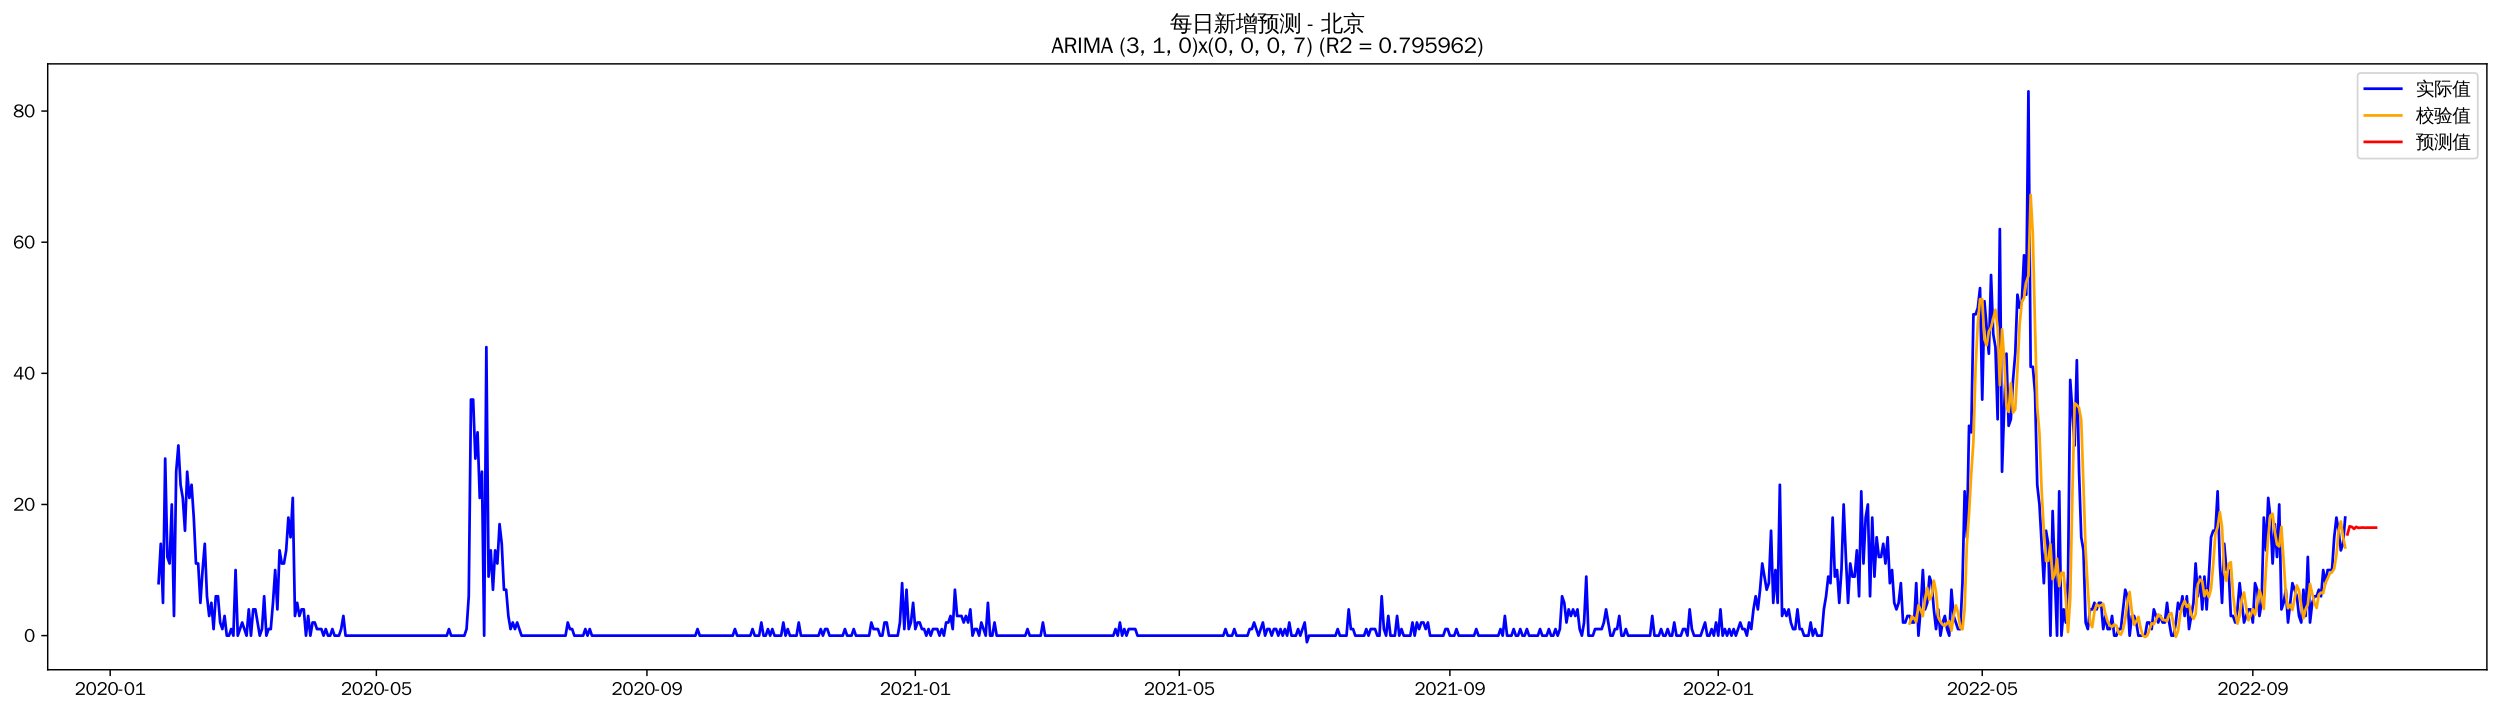 <?xml version="1.0" encoding="utf-8" standalone="no"?>
<!DOCTYPE svg PUBLIC "-//W3C//DTD SVG 1.1//EN"
  "http://www.w3.org/Graphics/SVG/1.1/DTD/svg11.dtd">
<svg xmlns:xlink="http://www.w3.org/1999/xlink" width="1372.594pt" height="390.418pt" viewBox="0 0 1372.594 390.418" xmlns="http://www.w3.org/2000/svg" version="1.1">
 <defs>
  <style type="text/css">*{stroke-linejoin: round; stroke-linecap: butt}</style>
 </defs>
 <g id="figure_1">
  <g id="patch_1">
   <path d="M 0 390.418 
L 1372.594 390.418 
L 1372.594 -0 
L 0 -0 
z
" style="fill: #ffffff"/>
  </g>
  <g id="axes_1">
   <g id="patch_2">
    <path d="M 26.194 367.701 
L 1365.394 367.701 
L 1365.394 35.061 
L 26.194 35.061 
z
" style="fill: #ffffff"/>
   </g>
   <g id="matplotlib.axis_1">
    <g id="xtick_1">
     <g id="line2d_1">
      <defs>
       <path id="mfabb0f8704" d="M 0 0 
L 0 3.5 
" style="stroke: #000000; stroke-width: 0.8"/>
      </defs>
      <g>
       <use xlink:href="#mfabb0f8704" x="60.495" y="367.701" style="stroke: #000000; stroke-width: 0.8"/>
      </g>
     </g>
     <g id="text_1">
      <!-- 2020-01 -->
      <g transform="translate(41.005 381.557)scale(0.1 -0.1)">
       <defs>
        <path id="WenQuanYiZenHei-32" d="M 3488 0 
L 369 0 
L 369 456 
L 2150 1850 
Q 2931 2463 2931 3144 
Q 2931 3619 2488 3863 
Q 2231 4013 1931 4013 
Q 1425 4013 1113 3619 
Q 894 3356 881 3013 
L 369 3169 
Q 531 3981 1213 4300 
Q 1544 4456 1950 4456 
Q 2631 4456 3088 4044 
L 3225 3888 
L 3350 3706 
Q 3481 3444 3481 3144 
Q 3481 2313 2519 1569 
L 1069 456 
L 3488 456 
L 3488 0 
z
" transform="scale(0.016)"/>
        <path id="WenQuanYiZenHei-30" d="M 3581 2175 
Q 3581 1288 3169 638 
Q 2713 -63 1938 -63 
Q 1025 -63 563 831 
Q 256 1425 256 2188 
Q 256 3188 700 3819 
Q 1138 4456 1888 4456 
Q 2863 4456 3306 3500 
Q 3581 2925 3581 2175 
z
M 3019 2100 
Q 3019 3356 2500 3806 
L 2350 3919 
Q 2144 4031 1888 4031 
Q 1100 4031 888 2956 
Q 819 2625 819 2225 
Q 819 1013 1338 569 
Q 1588 356 1938 356 
Q 2675 356 2925 1294 
Q 3019 1663 3019 2100 
z
" transform="scale(0.016)"/>
        <path id="WenQuanYiZenHei-2d" d="M 1363 1444 
L 0 1444 
L 0 1844 
L 1363 1844 
L 1363 1444 
z
" transform="scale(0.016)"/>
        <path id="WenQuanYiZenHei-31" d="M 3556 0 
L 488 0 
L 488 406 
L 1800 406 
L 1800 3725 
Q 1231 3125 588 2788 
L 588 3338 
Q 1456 3781 1931 4388 
L 2331 4388 
L 2331 406 
L 3556 406 
L 3556 0 
z
" transform="scale(0.016)"/>
       </defs>
       <use xlink:href="#WenQuanYiZenHei-32"/>
       <use xlink:href="#WenQuanYiZenHei-30" x="59.961"/>
       <use xlink:href="#WenQuanYiZenHei-32" x="119.922"/>
       <use xlink:href="#WenQuanYiZenHei-30" x="179.883"/>
       <use xlink:href="#WenQuanYiZenHei-2d" x="239.844"/>
       <use xlink:href="#WenQuanYiZenHei-30" x="269.824"/>
       <use xlink:href="#WenQuanYiZenHei-31" x="329.785"/>
      </g>
     </g>
    </g>
    <g id="xtick_2">
     <g id="line2d_2">
      <g>
       <use xlink:href="#mfabb0f8704" x="206.638" y="367.701" style="stroke: #000000; stroke-width: 0.8"/>
      </g>
     </g>
     <g id="text_2">
      <!-- 2020-05 -->
      <g transform="translate(187.148 381.557)scale(0.1 -0.1)">
       <defs>
        <path id="WenQuanYiZenHei-35" d="M 3531 1488 
Q 3531 688 2913 250 
Q 2456 -63 1844 -63 
Q 1175 -63 706 350 
Q 413 613 306 975 
L 781 1131 
Q 1000 538 1569 406 
Q 1706 369 1856 369 
Q 2550 369 2850 869 
Q 3000 1131 3000 1494 
Q 3000 2056 2581 2356 
Q 2319 2538 1969 2538 
Q 1400 2538 1031 2075 
Q 981 2013 938 1938 
L 500 2031 
L 644 4388 
L 3244 4388 
L 3200 3919 
L 1044 3919 
L 950 2500 
Q 1431 2975 2006 2975 
Q 2713 2975 3163 2475 
Q 3531 2063 3531 1488 
z
" transform="scale(0.016)"/>
       </defs>
       <use xlink:href="#WenQuanYiZenHei-32"/>
       <use xlink:href="#WenQuanYiZenHei-30" x="59.961"/>
       <use xlink:href="#WenQuanYiZenHei-32" x="119.922"/>
       <use xlink:href="#WenQuanYiZenHei-30" x="179.883"/>
       <use xlink:href="#WenQuanYiZenHei-2d" x="239.844"/>
       <use xlink:href="#WenQuanYiZenHei-30" x="269.824"/>
       <use xlink:href="#WenQuanYiZenHei-35" x="329.785"/>
      </g>
     </g>
    </g>
    <g id="xtick_3">
     <g id="line2d_3">
      <g>
       <use xlink:href="#mfabb0f8704" x="355.196" y="367.701" style="stroke: #000000; stroke-width: 0.8"/>
      </g>
     </g>
     <g id="text_3">
      <!-- 2020-09 -->
      <g transform="translate(335.707 381.557)scale(0.1 -0.1)">
       <defs>
        <path id="WenQuanYiZenHei-39" d="M 3544 2300 
Q 3544 1163 3019 513 
Q 2563 -63 1775 -63 
Q 956 -63 563 488 
Q 463 631 394 813 
L 838 975 
Q 1025 494 1550 388 
Q 1656 369 1775 369 
Q 2594 369 2900 1325 
Q 3044 1769 3038 2313 
L 3025 2313 
Q 2675 1638 1944 1544 
Q 1844 1531 1744 1531 
Q 1050 1531 625 2031 
Q 294 2419 294 2963 
Q 294 3656 813 4094 
Q 1238 4456 1819 4456 
Q 2988 4456 3381 3363 
Q 3544 2900 3544 2300 
z
M 2925 2994 
Q 2925 3563 2469 3844 
Q 2206 4006 1863 4006 
Q 1275 4006 988 3563 
Q 844 3344 825 3056 
Q 819 3006 819 2956 
Q 819 2413 1269 2131 
Q 1538 1963 1875 1963 
Q 2363 1963 2681 2350 
Q 2925 2638 2925 2994 
z
" transform="scale(0.016)"/>
       </defs>
       <use xlink:href="#WenQuanYiZenHei-32"/>
       <use xlink:href="#WenQuanYiZenHei-30" x="59.961"/>
       <use xlink:href="#WenQuanYiZenHei-32" x="119.922"/>
       <use xlink:href="#WenQuanYiZenHei-30" x="179.883"/>
       <use xlink:href="#WenQuanYiZenHei-2d" x="239.844"/>
       <use xlink:href="#WenQuanYiZenHei-30" x="269.824"/>
       <use xlink:href="#WenQuanYiZenHei-39" x="329.785"/>
      </g>
     </g>
    </g>
    <g id="xtick_4">
     <g id="line2d_4">
      <g>
       <use xlink:href="#mfabb0f8704" x="502.547" y="367.701" style="stroke: #000000; stroke-width: 0.8"/>
      </g>
     </g>
     <g id="text_4">
      <!-- 2021-01 -->
      <g transform="translate(483.057 381.557)scale(0.1 -0.1)">
       <use xlink:href="#WenQuanYiZenHei-32"/>
       <use xlink:href="#WenQuanYiZenHei-30" x="59.961"/>
       <use xlink:href="#WenQuanYiZenHei-32" x="119.922"/>
       <use xlink:href="#WenQuanYiZenHei-31" x="179.883"/>
       <use xlink:href="#WenQuanYiZenHei-2d" x="239.844"/>
       <use xlink:href="#WenQuanYiZenHei-30" x="269.824"/>
       <use xlink:href="#WenQuanYiZenHei-31" x="329.785"/>
      </g>
     </g>
    </g>
    <g id="xtick_5">
     <g id="line2d_5">
      <g>
       <use xlink:href="#mfabb0f8704" x="647.482" y="367.701" style="stroke: #000000; stroke-width: 0.8"/>
      </g>
     </g>
     <g id="text_5">
      <!-- 2021-05 -->
      <g transform="translate(627.992 381.557)scale(0.1 -0.1)">
       <use xlink:href="#WenQuanYiZenHei-32"/>
       <use xlink:href="#WenQuanYiZenHei-30" x="59.961"/>
       <use xlink:href="#WenQuanYiZenHei-32" x="119.922"/>
       <use xlink:href="#WenQuanYiZenHei-31" x="179.883"/>
       <use xlink:href="#WenQuanYiZenHei-2d" x="239.844"/>
       <use xlink:href="#WenQuanYiZenHei-30" x="269.824"/>
       <use xlink:href="#WenQuanYiZenHei-35" x="329.785"/>
      </g>
     </g>
    </g>
    <g id="xtick_6">
     <g id="line2d_6">
      <g>
       <use xlink:href="#mfabb0f8704" x="796.041" y="367.701" style="stroke: #000000; stroke-width: 0.8"/>
      </g>
     </g>
     <g id="text_6">
      <!-- 2021-09 -->
      <g transform="translate(776.551 381.557)scale(0.1 -0.1)">
       <use xlink:href="#WenQuanYiZenHei-32"/>
       <use xlink:href="#WenQuanYiZenHei-30" x="59.961"/>
       <use xlink:href="#WenQuanYiZenHei-32" x="119.922"/>
       <use xlink:href="#WenQuanYiZenHei-31" x="179.883"/>
       <use xlink:href="#WenQuanYiZenHei-2d" x="239.844"/>
       <use xlink:href="#WenQuanYiZenHei-30" x="269.824"/>
       <use xlink:href="#WenQuanYiZenHei-39" x="329.785"/>
      </g>
     </g>
    </g>
    <g id="xtick_7">
     <g id="line2d_7">
      <g>
       <use xlink:href="#mfabb0f8704" x="943.391" y="367.701" style="stroke: #000000; stroke-width: 0.8"/>
      </g>
     </g>
     <g id="text_7">
      <!-- 2022-01 -->
      <g transform="translate(923.901 381.557)scale(0.1 -0.1)">
       <use xlink:href="#WenQuanYiZenHei-32"/>
       <use xlink:href="#WenQuanYiZenHei-30" x="59.961"/>
       <use xlink:href="#WenQuanYiZenHei-32" x="119.922"/>
       <use xlink:href="#WenQuanYiZenHei-32" x="179.883"/>
       <use xlink:href="#WenQuanYiZenHei-2d" x="239.844"/>
       <use xlink:href="#WenQuanYiZenHei-30" x="269.824"/>
       <use xlink:href="#WenQuanYiZenHei-31" x="329.785"/>
      </g>
     </g>
    </g>
    <g id="xtick_8">
     <g id="line2d_8">
      <g>
       <use xlink:href="#mfabb0f8704" x="1088.326" y="367.701" style="stroke: #000000; stroke-width: 0.8"/>
      </g>
     </g>
     <g id="text_8">
      <!-- 2022-05 -->
      <g transform="translate(1068.836 381.557)scale(0.1 -0.1)">
       <use xlink:href="#WenQuanYiZenHei-32"/>
       <use xlink:href="#WenQuanYiZenHei-30" x="59.961"/>
       <use xlink:href="#WenQuanYiZenHei-32" x="119.922"/>
       <use xlink:href="#WenQuanYiZenHei-32" x="179.883"/>
       <use xlink:href="#WenQuanYiZenHei-2d" x="239.844"/>
       <use xlink:href="#WenQuanYiZenHei-30" x="269.824"/>
       <use xlink:href="#WenQuanYiZenHei-35" x="329.785"/>
      </g>
     </g>
    </g>
    <g id="xtick_9">
     <g id="line2d_9">
      <g>
       <use xlink:href="#mfabb0f8704" x="1236.885" y="367.701" style="stroke: #000000; stroke-width: 0.8"/>
      </g>
     </g>
     <g id="text_9">
      <!-- 2022-09 -->
      <g transform="translate(1217.395 381.557)scale(0.1 -0.1)">
       <use xlink:href="#WenQuanYiZenHei-32"/>
       <use xlink:href="#WenQuanYiZenHei-30" x="59.961"/>
       <use xlink:href="#WenQuanYiZenHei-32" x="119.922"/>
       <use xlink:href="#WenQuanYiZenHei-32" x="179.883"/>
       <use xlink:href="#WenQuanYiZenHei-2d" x="239.844"/>
       <use xlink:href="#WenQuanYiZenHei-30" x="269.824"/>
       <use xlink:href="#WenQuanYiZenHei-39" x="329.785"/>
      </g>
     </g>
    </g>
   </g>
   <g id="matplotlib.axis_2">
    <g id="ytick_1">
     <g id="line2d_10">
      <defs>
       <path id="mb4f8ea22d4" d="M 0 0 
L -3.5 0 
" style="stroke: #000000; stroke-width: 0.8"/>
      </defs>
      <g>
       <use xlink:href="#mb4f8ea22d4" x="26.194" y="348.981" style="stroke: #000000; stroke-width: 0.8"/>
      </g>
     </g>
     <g id="text_10">
      <!-- 0 -->
      <g transform="translate(13.197 352.409)scale(0.1 -0.1)">
       <use xlink:href="#WenQuanYiZenHei-30"/>
      </g>
     </g>
    </g>
    <g id="ytick_2">
     <g id="line2d_11">
      <g>
       <use xlink:href="#mb4f8ea22d4" x="26.194" y="276.981" style="stroke: #000000; stroke-width: 0.8"/>
      </g>
     </g>
     <g id="text_11">
      <!-- 20 -->
      <g transform="translate(7.2 280.409)scale(0.1 -0.1)">
       <use xlink:href="#WenQuanYiZenHei-32"/>
       <use xlink:href="#WenQuanYiZenHei-30" x="59.961"/>
      </g>
     </g>
    </g>
    <g id="ytick_3">
     <g id="line2d_12">
      <g>
       <use xlink:href="#mb4f8ea22d4" x="26.194" y="204.981" style="stroke: #000000; stroke-width: 0.8"/>
      </g>
     </g>
     <g id="text_12">
      <!-- 40 -->
      <g transform="translate(7.2 208.409)scale(0.1 -0.1)">
       <defs>
        <path id="WenQuanYiZenHei-34" d="M 3631 1025 
L 2913 1025 
L 2913 0 
L 2381 0 
L 2381 1025 
L 219 1025 
L 219 1388 
L 2225 4388 
L 2913 4388 
L 2913 1444 
L 3631 1444 
L 3631 1025 
z
M 2381 1444 
L 2381 3963 
L 788 1444 
L 2381 1444 
z
" transform="scale(0.016)"/>
       </defs>
       <use xlink:href="#WenQuanYiZenHei-34"/>
       <use xlink:href="#WenQuanYiZenHei-30" x="59.961"/>
      </g>
     </g>
    </g>
    <g id="ytick_4">
     <g id="line2d_13">
      <g>
       <use xlink:href="#mb4f8ea22d4" x="26.194" y="132.981" style="stroke: #000000; stroke-width: 0.8"/>
      </g>
     </g>
     <g id="text_13">
      <!-- 60 -->
      <g transform="translate(7.2 136.409)scale(0.1 -0.1)">
       <defs>
        <path id="WenQuanYiZenHei-36" d="M 3550 1431 
Q 3550 725 3006 288 
Q 2581 -63 1994 -63 
Q 1013 -63 563 825 
Q 288 1363 288 2081 
Q 288 3294 856 3938 
Q 1319 4456 2075 4456 
Q 2969 4456 3363 3756 
Q 3431 3631 3481 3481 
L 2988 3350 
Q 2750 3994 2075 4006 
Q 1056 4006 844 2669 
Q 794 2356 794 1981 
L 806 1981 
Q 1006 2506 1544 2744 
Q 1819 2869 2119 2869 
Q 2788 2869 3213 2375 
Q 3550 1975 3550 1431 
z
M 3038 1406 
Q 3038 1906 2656 2213 
Q 2381 2431 2038 2431 
Q 1525 2431 1181 2044 
Q 919 1744 919 1356 
Q 919 881 1344 581 
Q 1631 375 1981 375 
Q 2519 375 2838 781 
Q 3038 1050 3038 1406 
z
" transform="scale(0.016)"/>
       </defs>
       <use xlink:href="#WenQuanYiZenHei-36"/>
       <use xlink:href="#WenQuanYiZenHei-30" x="59.961"/>
      </g>
     </g>
    </g>
    <g id="ytick_5">
     <g id="line2d_14">
      <g>
       <use xlink:href="#mb4f8ea22d4" x="26.194" y="60.981" style="stroke: #000000; stroke-width: 0.8"/>
      </g>
     </g>
     <g id="text_14">
      <!-- 80 -->
      <g transform="translate(7.2 64.409)scale(0.1 -0.1)">
       <defs>
        <path id="WenQuanYiZenHei-38" d="M 3619 1175 
Q 3619 431 2850 100 
Q 2444 -63 1944 -63 
Q 1231 -63 725 269 
Q 225 594 225 1125 
Q 225 1881 1269 2281 
Q 719 2481 519 2938 
Q 444 3119 444 3319 
Q 444 4000 1144 4294 
Q 1519 4456 1963 4456 
Q 2669 4456 3094 4094 
Q 3425 3813 3425 3369 
Q 3425 2638 2575 2356 
Q 3231 2056 3450 1725 
Q 3619 1488 3619 1175 
z
M 2944 3344 
Q 2944 3906 2288 4019 
Q 2138 4044 1969 4044 
Q 1438 4044 1163 3775 
Q 1000 3613 1000 3375 
Q 1000 2925 1594 2663 
Q 1756 2588 1931 2550 
Q 2581 2725 2788 2956 
Q 2944 3125 2944 3344 
z
M 3075 1094 
Q 3075 1738 1875 2050 
Q 1094 1881 850 1463 
Q 763 1313 763 1131 
Q 763 569 1456 406 
Q 1681 344 1944 344 
Q 2519 344 2850 619 
Q 3075 813 3075 1094 
z
" transform="scale(0.016)"/>
       </defs>
       <use xlink:href="#WenQuanYiZenHei-38"/>
       <use xlink:href="#WenQuanYiZenHei-30" x="59.961"/>
      </g>
     </g>
    </g>
   </g>
   <g id="line2d_15">
    <path d="M 87.066 320.181 
L 88.274 298.581 
L 89.482 330.981 
L 90.69 251.781 
L 91.898 305.781 
L 93.105 309.381 
L 94.313 276.981 
L 95.521 338.181 
L 96.729 258.981 
L 97.937 244.581 
L 99.144 266.181 
L 100.352 273.381 
L 101.56 291.381 
L 102.768 258.981 
L 103.976 273.381 
L 105.183 266.181 
L 106.391 284.181 
L 107.599 309.381 
L 108.807 309.381 
L 110.015 330.981 
L 111.222 312.981 
L 112.43 298.581 
L 113.638 327.381 
L 114.846 338.181 
L 116.053 330.981 
L 117.261 345.381 
L 118.469 327.381 
L 119.677 327.381 
L 120.885 341.781 
L 122.092 345.381 
L 123.3 338.181 
L 124.508 348.981 
L 125.716 348.981 
L 126.924 345.381 
L 128.131 348.981 
L 129.339 312.981 
L 130.547 348.981 
L 132.963 341.781 
L 135.378 348.981 
L 136.586 334.581 
L 137.794 348.981 
L 139.002 334.581 
L 140.209 334.581 
L 142.625 348.981 
L 143.833 345.381 
L 145.041 327.381 
L 146.248 348.981 
L 147.456 345.381 
L 148.664 345.381 
L 149.872 330.981 
L 151.079 312.981 
L 152.287 334.581 
L 153.495 302.181 
L 154.703 309.381 
L 155.911 309.381 
L 157.118 302.181 
L 158.326 284.181 
L 159.534 294.981 
L 160.742 273.381 
L 161.95 338.181 
L 163.157 330.981 
L 164.365 338.181 
L 165.573 334.581 
L 166.781 334.581 
L 167.989 348.981 
L 169.196 338.181 
L 170.404 348.981 
L 171.612 341.781 
L 172.82 341.781 
L 174.028 345.381 
L 176.443 345.381 
L 177.651 348.981 
L 178.859 345.381 
L 180.066 348.981 
L 181.274 348.981 
L 182.482 345.381 
L 183.69 348.981 
L 186.105 348.981 
L 187.313 345.381 
L 188.521 338.181 
L 189.729 348.981 
L 245.287 348.981 
L 246.495 345.381 
L 247.703 348.981 
L 254.95 348.981 
L 256.157 345.381 
L 257.365 327.381 
L 258.573 219.381 
L 259.781 219.381 
L 260.989 251.781 
L 262.196 237.381 
L 263.404 273.381 
L 264.612 258.981 
L 265.82 348.981 
L 267.028 190.581 
L 268.235 316.581 
L 269.443 302.181 
L 270.651 323.781 
L 271.859 302.181 
L 273.066 309.381 
L 274.274 287.781 
L 275.482 298.581 
L 276.69 323.781 
L 277.898 323.781 
L 279.105 338.181 
L 280.313 345.381 
L 281.521 341.781 
L 282.729 345.381 
L 283.937 341.781 
L 286.352 348.981 
L 310.508 348.981 
L 311.716 341.781 
L 312.924 345.381 
L 314.131 345.381 
L 315.339 348.981 
L 320.17 348.981 
L 321.378 345.381 
L 322.586 348.981 
L 323.794 345.381 
L 325.002 348.981 
L 381.768 348.981 
L 382.976 345.381 
L 384.183 348.981 
L 402.3 348.981 
L 403.508 345.381 
L 404.716 348.981 
L 411.963 348.981 
L 413.17 345.381 
L 414.378 348.981 
L 416.794 348.981 
L 418.002 341.781 
L 419.209 348.981 
L 420.417 348.981 
L 421.625 345.381 
L 422.833 348.981 
L 424.041 345.381 
L 425.248 348.981 
L 428.872 348.981 
L 430.079 341.781 
L 431.287 348.981 
L 432.495 345.381 
L 433.703 348.981 
L 437.326 348.981 
L 438.534 341.781 
L 439.742 348.981 
L 449.404 348.981 
L 450.612 345.381 
L 451.82 348.981 
L 453.028 345.381 
L 454.235 345.381 
L 455.443 348.981 
L 462.69 348.981 
L 463.898 345.381 
L 465.105 348.981 
L 467.521 348.981 
L 468.729 345.381 
L 469.937 348.981 
L 477.183 348.981 
L 478.391 341.781 
L 479.599 345.381 
L 482.015 345.381 
L 483.222 348.981 
L 484.43 348.981 
L 485.638 341.781 
L 486.846 341.781 
L 488.053 348.981 
L 492.885 348.981 
L 494.092 341.781 
L 495.3 320.181 
L 496.508 345.381 
L 497.716 323.781 
L 498.924 345.381 
L 500.131 341.781 
L 501.339 330.981 
L 502.547 345.381 
L 503.755 341.781 
L 504.963 341.781 
L 506.17 345.381 
L 507.378 345.381 
L 508.586 348.981 
L 509.794 345.381 
L 511.002 348.981 
L 512.209 345.381 
L 514.625 345.381 
L 515.833 348.981 
L 517.041 345.381 
L 518.248 348.981 
L 519.456 341.781 
L 520.664 341.781 
L 521.872 338.181 
L 523.079 345.381 
L 524.287 323.781 
L 525.495 338.181 
L 527.911 338.181 
L 529.118 341.781 
L 530.326 338.181 
L 531.534 341.781 
L 532.742 334.581 
L 533.95 348.981 
L 535.157 345.381 
L 536.365 345.381 
L 537.573 348.981 
L 538.781 341.781 
L 541.196 348.981 
L 542.404 330.981 
L 543.612 348.981 
L 544.82 348.981 
L 546.028 341.781 
L 547.235 348.981 
L 562.937 348.981 
L 564.144 345.381 
L 565.352 348.981 
L 571.391 348.981 
L 572.599 341.781 
L 573.807 348.981 
L 611.248 348.981 
L 612.456 345.381 
L 613.664 348.981 
L 614.872 341.781 
L 616.079 348.981 
L 617.287 345.381 
L 618.495 348.981 
L 619.703 345.381 
L 623.326 345.381 
L 624.534 348.981 
L 671.638 348.981 
L 672.846 345.381 
L 674.053 348.981 
L 676.469 348.981 
L 677.677 345.381 
L 678.885 348.981 
L 684.924 348.981 
L 686.131 345.381 
L 687.339 345.381 
L 688.547 341.781 
L 690.963 348.981 
L 693.378 341.781 
L 694.586 348.981 
L 695.794 345.381 
L 697.002 345.381 
L 698.209 348.981 
L 699.417 345.381 
L 700.625 345.381 
L 701.833 348.981 
L 703.041 345.381 
L 704.248 348.981 
L 705.456 345.381 
L 706.664 348.981 
L 707.872 341.781 
L 709.079 348.981 
L 711.495 348.981 
L 712.703 345.381 
L 713.911 348.981 
L 716.326 341.781 
L 717.534 352.581 
L 718.742 348.981 
L 733.235 348.981 
L 734.443 345.381 
L 735.651 348.981 
L 739.274 348.981 
L 740.482 334.581 
L 741.69 345.381 
L 742.898 345.381 
L 744.105 348.981 
L 748.937 348.981 
L 750.144 345.381 
L 751.352 348.981 
L 752.56 345.381 
L 754.976 345.381 
L 756.183 348.981 
L 757.391 348.981 
L 758.599 327.381 
L 759.807 345.381 
L 761.015 348.981 
L 762.222 338.181 
L 763.43 348.981 
L 765.846 348.981 
L 767.053 338.181 
L 768.261 348.981 
L 769.469 345.381 
L 770.677 348.981 
L 774.3 348.981 
L 775.508 341.781 
L 776.716 348.981 
L 777.924 341.781 
L 779.131 345.381 
L 780.339 341.781 
L 781.547 341.781 
L 782.755 345.381 
L 783.963 341.781 
L 785.17 348.981 
L 792.417 348.981 
L 793.625 345.381 
L 794.833 345.381 
L 796.041 348.981 
L 798.456 348.981 
L 799.664 345.381 
L 800.872 348.981 
L 809.326 348.981 
L 810.534 345.381 
L 811.742 348.981 
L 822.612 348.981 
L 823.82 345.381 
L 825.028 348.981 
L 826.235 338.181 
L 827.443 348.981 
L 829.859 348.981 
L 831.066 345.381 
L 832.274 348.981 
L 833.482 348.981 
L 834.69 345.381 
L 835.898 348.981 
L 837.105 348.981 
L 838.313 345.381 
L 839.521 348.981 
L 844.352 348.981 
L 845.56 345.381 
L 846.768 348.981 
L 849.183 348.981 
L 850.391 345.381 
L 851.599 348.981 
L 852.807 348.981 
L 854.015 345.381 
L 855.222 348.981 
L 856.43 345.381 
L 857.638 327.381 
L 858.846 330.981 
L 860.053 341.781 
L 861.261 334.581 
L 862.469 338.181 
L 863.677 334.581 
L 864.885 338.181 
L 866.092 334.581 
L 867.3 345.381 
L 868.508 348.981 
L 869.716 341.781 
L 870.924 316.581 
L 872.131 348.981 
L 874.547 348.981 
L 875.755 345.381 
L 879.378 345.381 
L 880.586 341.781 
L 881.794 334.581 
L 884.209 348.981 
L 885.417 348.981 
L 886.625 345.381 
L 887.833 345.381 
L 889.041 338.181 
L 890.248 348.981 
L 891.456 348.981 
L 892.664 345.381 
L 893.872 348.981 
L 905.95 348.981 
L 907.157 338.181 
L 908.365 348.981 
L 910.781 348.981 
L 911.989 345.381 
L 913.196 348.981 
L 914.404 348.981 
L 915.612 345.381 
L 916.82 348.981 
L 918.028 348.981 
L 919.235 341.781 
L 920.443 348.981 
L 922.859 348.981 
L 924.066 345.381 
L 925.274 345.381 
L 926.482 348.981 
L 927.69 334.581 
L 928.898 345.381 
L 930.105 348.981 
L 933.729 348.981 
L 936.144 341.781 
L 937.352 348.981 
L 938.56 348.981 
L 939.768 345.381 
L 940.976 348.981 
L 942.183 341.781 
L 943.391 348.981 
L 944.599 334.581 
L 945.807 348.981 
L 947.015 345.381 
L 948.222 348.981 
L 949.43 345.381 
L 950.638 348.981 
L 951.846 345.381 
L 953.053 348.981 
L 955.469 341.781 
L 956.677 345.381 
L 957.885 345.381 
L 959.092 348.981 
L 960.3 341.781 
L 961.508 345.381 
L 962.716 334.581 
L 963.924 327.381 
L 965.131 334.581 
L 966.339 323.781 
L 967.547 309.381 
L 969.963 323.781 
L 971.17 320.181 
L 972.378 291.381 
L 973.586 330.981 
L 974.794 312.981 
L 976.002 330.981 
L 977.209 266.181 
L 978.417 338.181 
L 979.625 334.581 
L 980.833 338.181 
L 982.041 334.581 
L 983.248 341.781 
L 984.456 345.381 
L 985.664 345.381 
L 986.872 334.581 
L 988.079 345.381 
L 989.287 345.381 
L 990.495 348.981 
L 992.911 348.981 
L 994.118 341.781 
L 995.326 348.981 
L 996.534 345.381 
L 997.742 348.981 
L 1000.157 348.981 
L 1001.365 334.581 
L 1002.573 327.381 
L 1003.781 316.581 
L 1004.989 320.181 
L 1006.196 284.181 
L 1007.404 316.581 
L 1008.612 312.981 
L 1009.82 330.981 
L 1011.028 312.981 
L 1012.235 276.981 
L 1013.443 305.781 
L 1014.651 330.981 
L 1015.859 309.381 
L 1017.066 316.581 
L 1018.274 316.581 
L 1019.482 302.181 
L 1020.69 327.381 
L 1021.898 269.781 
L 1023.105 309.381 
L 1024.313 284.181 
L 1025.521 276.981 
L 1026.729 327.381 
L 1027.937 284.181 
L 1029.144 316.581 
L 1030.352 294.981 
L 1031.56 305.781 
L 1032.768 305.781 
L 1033.976 298.581 
L 1035.183 309.381 
L 1036.391 294.981 
L 1037.599 320.181 
L 1038.807 312.981 
L 1040.015 330.981 
L 1041.222 334.581 
L 1042.43 330.981 
L 1043.638 320.181 
L 1044.846 341.781 
L 1046.053 341.781 
L 1047.261 338.181 
L 1048.469 338.181 
L 1049.677 341.781 
L 1050.885 341.781 
L 1052.092 320.181 
L 1053.3 348.981 
L 1054.508 334.581 
L 1055.716 312.981 
L 1056.924 334.581 
L 1058.131 330.981 
L 1059.339 316.581 
L 1060.547 320.181 
L 1061.755 334.581 
L 1062.963 345.381 
L 1064.17 334.581 
L 1065.378 348.981 
L 1066.586 341.781 
L 1067.794 338.181 
L 1069.002 345.381 
L 1070.209 348.981 
L 1071.417 323.781 
L 1072.625 338.181 
L 1075.041 345.381 
L 1076.248 345.381 
L 1077.456 320.181 
L 1078.664 269.781 
L 1079.872 294.981 
L 1081.079 233.781 
L 1082.287 237.381 
L 1083.495 172.581 
L 1084.703 172.581 
L 1085.911 168.981 
L 1087.118 158.181 
L 1088.326 219.381 
L 1089.534 165.381 
L 1091.95 194.181 
L 1093.157 150.981 
L 1094.365 183.381 
L 1095.573 190.581 
L 1096.781 230.181 
L 1097.989 125.781 
L 1099.196 258.981 
L 1100.404 222.981 
L 1101.612 194.181 
L 1102.82 233.781 
L 1104.028 230.181 
L 1105.235 208.581 
L 1106.443 194.181 
L 1107.651 161.781 
L 1108.859 168.981 
L 1110.066 165.381 
L 1111.274 140.181 
L 1112.482 161.781 
L 1113.69 50.181 
L 1114.898 201.381 
L 1116.105 201.381 
L 1117.313 215.781 
L 1118.521 266.181 
L 1119.729 276.981 
L 1122.144 320.181 
L 1123.352 291.381 
L 1124.56 298.581 
L 1125.768 348.981 
L 1126.976 280.581 
L 1128.183 316.581 
L 1129.391 348.981 
L 1130.599 269.781 
L 1131.807 348.981 
L 1133.015 334.581 
L 1134.222 341.781 
L 1135.43 316.581 
L 1136.638 208.581 
L 1139.053 244.581 
L 1140.261 197.781 
L 1141.469 258.981 
L 1142.677 294.981 
L 1143.885 302.181 
L 1145.092 341.781 
L 1146.3 345.381 
L 1147.508 334.581 
L 1148.716 334.581 
L 1149.924 330.981 
L 1151.131 334.581 
L 1152.339 330.981 
L 1153.547 330.981 
L 1154.755 345.381 
L 1155.963 338.181 
L 1157.17 345.381 
L 1158.378 345.381 
L 1159.586 338.181 
L 1160.794 348.981 
L 1162.002 348.981 
L 1163.209 345.381 
L 1164.417 345.381 
L 1166.833 323.781 
L 1168.041 327.381 
L 1169.248 348.981 
L 1170.456 338.181 
L 1171.664 338.181 
L 1172.872 341.781 
L 1174.079 348.981 
L 1177.703 348.981 
L 1178.911 341.781 
L 1180.118 341.781 
L 1181.326 345.381 
L 1182.534 334.581 
L 1184.95 341.781 
L 1186.157 338.181 
L 1187.365 341.781 
L 1188.573 341.781 
L 1189.781 330.981 
L 1190.989 341.781 
L 1192.196 348.981 
L 1193.404 348.981 
L 1194.612 341.781 
L 1195.82 330.981 
L 1197.028 334.581 
L 1198.235 327.381 
L 1199.443 338.181 
L 1200.651 327.381 
L 1201.859 345.381 
L 1204.274 330.981 
L 1205.482 309.381 
L 1206.69 327.381 
L 1207.898 316.581 
L 1209.105 334.581 
L 1210.313 316.581 
L 1211.521 334.581 
L 1212.729 316.581 
L 1213.937 294.981 
L 1215.144 291.381 
L 1216.352 291.381 
L 1217.56 269.781 
L 1218.768 309.381 
L 1219.976 330.981 
L 1221.183 298.581 
L 1222.391 312.981 
L 1223.599 312.981 
L 1224.807 338.181 
L 1226.015 338.181 
L 1227.222 341.781 
L 1228.43 334.581 
L 1229.638 320.181 
L 1232.053 341.781 
L 1234.469 334.581 
L 1235.677 334.581 
L 1236.885 341.781 
L 1238.092 320.181 
L 1239.3 323.781 
L 1240.508 338.181 
L 1241.716 330.981 
L 1242.924 284.181 
L 1244.131 302.181 
L 1245.339 273.381 
L 1246.547 284.181 
L 1247.755 309.381 
L 1248.963 287.781 
L 1250.17 305.781 
L 1251.378 276.981 
L 1252.586 334.581 
L 1253.794 330.981 
L 1255.002 323.781 
L 1256.209 341.781 
L 1258.625 320.181 
L 1261.041 327.381 
L 1262.248 338.181 
L 1263.456 341.781 
L 1264.664 323.781 
L 1265.872 338.181 
L 1267.079 305.781 
L 1268.287 341.781 
L 1269.495 330.981 
L 1270.703 327.381 
L 1271.911 327.381 
L 1273.118 323.781 
L 1274.326 327.381 
L 1275.534 312.981 
L 1276.742 320.181 
L 1277.95 312.981 
L 1280.365 312.981 
L 1281.573 294.981 
L 1282.781 284.181 
L 1283.989 291.381 
L 1285.196 302.181 
L 1286.404 298.581 
L 1287.612 284.181 
L 1287.612 284.181 
" clip-path="url(#p572c1f7fbc)" style="fill: none; stroke: #0000ff; stroke-width: 1.5; stroke-linecap: square"/>
   </g>
   <g id="line2d_16">
    <path d="M 1048.469 342.381 
L 1049.677 338.423 
L 1050.885 339.444 
L 1052.092 341.539 
L 1053.3 332.338 
L 1054.508 334.718 
L 1055.716 338.269 
L 1056.924 328.713 
L 1058.131 322.755 
L 1059.339 329.26 
L 1060.547 326.915 
L 1061.755 318.81 
L 1062.963 324.993 
L 1064.17 338.895 
L 1065.378 341.239 
L 1066.586 342.968 
L 1067.794 343.625 
L 1069.002 342.119 
L 1070.209 340.949 
L 1071.417 346.161 
L 1072.625 338.033 
L 1073.833 332.388 
L 1075.041 336.242 
L 1076.248 344.666 
L 1077.456 345.512 
L 1078.664 334.302 
L 1079.872 298.968 
L 1081.079 282.006 
L 1082.287 260.261 
L 1083.495 242.132 
L 1084.703 201.356 
L 1085.911 177.301 
L 1087.118 164.237 
L 1088.326 164.315 
L 1089.534 186.345 
L 1090.742 189.617 
L 1091.95 181.884 
L 1093.157 179.769 
L 1095.573 170.094 
L 1096.781 180.007 
L 1097.989 211.448 
L 1099.196 180.826 
L 1100.404 197.416 
L 1101.612 222.877 
L 1102.82 226.098 
L 1104.028 210.382 
L 1105.235 226.507 
L 1106.443 224.706 
L 1107.651 203.114 
L 1108.859 178.187 
L 1110.066 165.736 
L 1111.274 163.508 
L 1112.482 154.916 
L 1113.69 151.315 
L 1114.898 107.008 
L 1116.105 128.616 
L 1117.313 179.683 
L 1118.521 223.578 
L 1119.729 237.719 
L 1120.937 269.198 
L 1122.144 291.29 
L 1123.352 308.066 
L 1124.56 307.88 
L 1125.768 298.821 
L 1126.976 318.02 
L 1128.183 315.261 
L 1129.391 306.748 
L 1130.599 321.808 
L 1131.807 314.542 
L 1133.015 314.44 
L 1134.222 328.924 
L 1135.43 347.018 
L 1136.638 328.355 
L 1137.846 269.938 
L 1139.053 221.398 
L 1140.261 222.373 
L 1141.469 223.969 
L 1142.677 230.596 
L 1145.092 302.173 
L 1146.3 323.421 
L 1147.508 341.505 
L 1148.716 344.331 
L 1149.924 335.678 
L 1151.131 331.827 
L 1152.339 332.859 
L 1153.547 332.331 
L 1154.755 331.595 
L 1155.963 337.152 
L 1157.17 341.143 
L 1158.378 343.427 
L 1159.586 344.153 
L 1160.794 342.854 
L 1162.002 343.572 
L 1163.209 347.511 
L 1164.417 348.463 
L 1165.625 345.623 
L 1166.833 340.1 
L 1168.041 330.398 
L 1169.248 325.024 
L 1170.456 335.837 
L 1171.664 342.997 
L 1172.872 341.142 
L 1174.079 338.699 
L 1175.287 344.811 
L 1176.495 348.871 
L 1177.703 349.726 
L 1178.911 348.981 
L 1181.326 342.264 
L 1182.534 342.672 
L 1183.742 340.232 
L 1184.95 337.314 
L 1186.157 338.457 
L 1187.365 340.276 
L 1188.573 340.431 
L 1189.781 341.167 
L 1190.989 337.246 
L 1192.196 336.614 
L 1194.612 349.616 
L 1195.82 346.454 
L 1197.028 337.356 
L 1198.235 332.596 
L 1199.443 329.949 
L 1200.651 333.145 
L 1201.859 331.803 
L 1203.066 337.404 
L 1204.274 339.783 
L 1205.482 337.256 
L 1206.69 320.903 
L 1207.898 318.265 
L 1209.105 319.029 
L 1210.313 327.349 
L 1211.521 324.075 
L 1212.729 327.832 
L 1213.937 323.33 
L 1215.144 309.836 
L 1216.352 292.931 
L 1217.56 289.386 
L 1218.768 281.192 
L 1219.976 289.226 
L 1221.183 314.304 
L 1222.391 318.907 
L 1223.599 309.535 
L 1224.807 308.661 
L 1226.015 325.924 
L 1227.222 336.49 
L 1228.43 342.426 
L 1229.638 338.268 
L 1230.846 328.893 
L 1232.053 325.31 
L 1233.261 333.674 
L 1234.469 340.538 
L 1235.677 337.905 
L 1236.885 334.45 
L 1238.092 337.48 
L 1239.3 331.482 
L 1240.508 324.012 
L 1241.716 327.847 
L 1242.924 334.316 
L 1244.131 311.687 
L 1245.339 294.756 
L 1246.547 283.041 
L 1247.755 282.085 
L 1248.963 291.927 
L 1250.17 298.992 
L 1251.378 300.019 
L 1252.586 289.249 
L 1255.002 326.099 
L 1256.209 333.913 
L 1257.417 332.071 
L 1258.625 334.92 
L 1259.833 328.661 
L 1261.041 321.424 
L 1262.248 324.057 
L 1263.456 332.42 
L 1264.664 339.465 
L 1265.872 334.478 
L 1267.079 331.905 
L 1268.287 320.628 
L 1270.703 331.104 
L 1271.911 333.796 
L 1273.118 326.504 
L 1274.326 325.372 
L 1275.534 325.659 
L 1276.742 320.223 
L 1279.157 314.935 
L 1280.365 314.209 
L 1281.573 312.236 
L 1282.781 304.801 
L 1283.989 291.281 
L 1285.196 286.314 
L 1286.404 294.688 
L 1287.612 300.566 
L 1287.612 300.566 
" clip-path="url(#p572c1f7fbc)" style="fill: none; stroke: #ffa500; stroke-width: 1.5; stroke-linecap: square"/>
   </g>
   <g id="line2d_17">
    <path d="M 1288.82 293.397 
L 1290.028 288.962 
L 1291.235 289.273 
L 1292.443 290.355 
L 1293.651 289.285 
L 1294.859 289.828 
L 1296.066 289.715 
L 1297.274 289.63 
L 1298.482 289.74 
L 1299.69 289.674 
L 1300.898 289.694 
L 1302.105 289.699 
L 1303.313 289.688 
L 1304.521 289.696 
" clip-path="url(#p572c1f7fbc)" style="fill: none; stroke: #ff0000; stroke-width: 1.5; stroke-linecap: square"/>
   </g>
   <g id="patch_3">
    <path d="M 26.194 367.701 
L 26.194 35.061 
" style="fill: none; stroke: #000000; stroke-width: 0.8; stroke-linejoin: miter; stroke-linecap: square"/>
   </g>
   <g id="patch_4">
    <path d="M 1365.394 367.701 
L 1365.394 35.061 
" style="fill: none; stroke: #000000; stroke-width: 0.8; stroke-linejoin: miter; stroke-linecap: square"/>
   </g>
   <g id="patch_5">
    <path d="M 26.194 367.701 
L 1365.394 367.701 
" style="fill: none; stroke: #000000; stroke-width: 0.8; stroke-linejoin: miter; stroke-linecap: square"/>
   </g>
   <g id="patch_6">
    <path d="M 26.194 35.061 
L 1365.394 35.061 
" style="fill: none; stroke: #000000; stroke-width: 0.8; stroke-linejoin: miter; stroke-linecap: square"/>
   </g>
   <g id="text_15">
    <!-- 每日新增预测 - 北京 -->
    <g transform="translate(642.397 17.042)scale(0.12 -0.12)">
     <defs>
      <path id="WenQuanYiZenHei-6bcf" d="M 6138 2181 
Q 6113 1988 6138 1800 
Q 5788 1819 5438 1819 
L 4975 1819 
L 4863 738 
L 5806 738 
L 5806 394 
L 4831 394 
L 4775 -144 
Q 4719 -563 4350 -725 
Q 4013 -856 3550 -825 
L 3288 -819 
Q 3331 -663 3275 -519 
Q 3219 -375 3113 -288 
Q 3381 -313 3759 -303 
Q 4138 -294 4231 -238 
Q 4338 -163 4350 88 
L 4381 394 
L 1025 394 
L 1244 1819 
L 813 1819 
Q 463 1819 113 1800 
Q 138 1988 113 2181 
Q 463 2163 813 2163 
L 1294 2163 
L 1488 3431 
L 1488 3581 
L 1506 3581 
L 1513 3613 
L 1713 3581 
L 5156 3581 
L 5013 2163 
L 5438 2163 
Q 5788 2163 6138 2181 
z
M 5588 4463 
Q 5569 4269 5588 4081 
Q 5244 4100 4894 4100 
L 1813 4100 
Q 1344 3463 606 2788 
Q 481 2988 256 3069 
Q 744 3494 1116 3972 
Q 1488 4450 1919 5181 
Q 2119 5044 2344 4950 
Q 2213 4688 2050 4444 
L 4894 4444 
Q 5238 4444 5588 4463 
z
M 2844 3238 
L 1906 3238 
L 1744 2163 
L 3244 2163 
L 2581 3038 
L 2844 3238 
z
M 3250 2163 
L 4563 2163 
L 4669 3238 
L 3044 3238 
L 3638 2456 
L 3250 2163 
z
M 2944 1819 
Q 3275 1394 3550 938 
L 3213 738 
L 4419 738 
L 4525 1819 
L 2944 1819 
z
M 2656 1819 
L 1694 1819 
L 1525 738 
L 3094 738 
Q 2806 1219 2450 1650 
L 2656 1819 
z
" transform="scale(0.016)"/>
      <path id="WenQuanYiZenHei-65e5" d="M 1494 -775 
Q 1244 -750 988 -775 
Q 1013 -313 1013 156 
L 1013 4875 
L 5269 4875 
L 5269 -763 
L 4813 -763 
L 4813 156 
L 1469 156 
Q 1469 -313 1494 -775 
z
M 4813 2700 
L 4813 4500 
L 1469 4500 
L 1469 2700 
L 4813 2700 
z
M 4813 531 
L 4813 2325 
L 1469 2325 
L 1469 531 
L 4813 531 
z
" transform="scale(0.016)"/>
      <path id="WenQuanYiZenHei-65b0" d="M 5419 -763 
Q 5188 -738 4963 -763 
Q 4981 -344 4981 75 
L 4981 2819 
L 4188 2819 
L 4188 1706 
Q 4188 63 3163 -738 
Q 3019 -519 2769 -469 
Q 3769 131 3769 1706 
L 3769 4769 
L 3875 4769 
L 3844 4831 
L 4294 4781 
Q 4438 4769 4894 4816 
Q 5350 4863 5512 4931 
Q 5675 5000 5763 5094 
Q 5850 4881 5981 4694 
Q 5713 4544 5263 4519 
L 4188 4438 
L 4188 3100 
L 5563 3100 
Q 5850 3100 6131 3113 
Q 6119 2956 6131 2806 
L 5394 2819 
L 5394 75 
Q 5394 -344 5419 -763 
z
M 2981 213 
Q 2656 744 2256 1225 
L 2606 1513 
Q 3025 1006 3369 450 
L 2981 213 
z
M 1169 1525 
Q 1375 1419 1594 1363 
Q 1281 488 469 -469 
Q 331 -300 119 -244 
Q 575 263 888 900 
Q 1038 1206 1169 1525 
z
M 1825 6 
L 1825 1769 
L 1081 1769 
Q 794 1769 513 1756 
Q 525 1913 513 2063 
Q 794 2050 1081 2050 
L 1825 2050 
L 1825 2775 
L 994 2775 
Q 706 2775 425 2763 
Q 438 2919 425 3075 
Q 706 3056 994 3056 
L 1825 3056 
L 1825 3088 
L 1906 3088 
Q 2288 3656 2588 4381 
Q 2794 4269 3013 4206 
Q 2800 3675 2381 3056 
L 3013 3056 
Q 3294 3056 3581 3075 
Q 3563 2919 3581 2763 
Q 3294 2775 3013 2775 
L 2238 2775 
L 2238 2050 
L 2925 2050 
Q 3206 2050 3494 2063 
Q 3475 1913 3494 1756 
Q 3206 1769 2925 1769 
L 2238 1769 
L 2238 -156 
Q 2238 -413 2075 -581 
Q 1844 -794 1306 -794 
Q 1363 -519 1188 -288 
Q 1338 -313 1534 -316 
Q 1731 -319 1778 -278 
Q 1825 -238 1825 6 
z
M 1875 3388 
L 1500 3131 
L 825 4088 
L 1200 4350 
L 1875 3388 
z
M 3419 4713 
Q 3400 4563 3419 4406 
Q 3131 4419 2850 4419 
L 1125 4419 
Q 838 4419 556 4406 
Q 569 4563 556 4713 
Q 838 4700 1125 4700 
L 1763 4700 
L 1388 5088 
L 1719 5406 
L 2288 4813 
L 2175 4700 
L 2850 4700 
Q 3131 4700 3419 4713 
z
" transform="scale(0.016)"/>
      <path id="WenQuanYiZenHei-589e" d="M 3138 -769 
Q 2913 -744 2688 -769 
Q 2706 -356 2706 56 
L 2706 1719 
L 5706 1719 
L 5706 -756 
L 5300 -756 
L 5300 -338 
L 3119 -338 
Q 3125 -550 3138 -769 
z
M 5113 3569 
Q 5344 3606 5563 3688 
Q 5669 3175 5256 2694 
Q 5113 2519 4975 2506 
Q 4831 2725 4588 2813 
Q 4806 2831 4997 3068 
Q 5188 3306 5113 3569 
z
M 3850 2763 
L 3469 2538 
L 2925 3456 
L 3313 3681 
L 3850 2763 
z
M 2400 2100 
Q 2469 3138 2400 4175 
L 3413 4175 
Q 3138 4550 2825 4888 
L 3156 5194 
Q 3581 4725 3938 4206 
L 3900 4175 
L 4456 4175 
Q 4863 4575 5131 5163 
Q 5325 5044 5538 4975 
Q 5369 4575 5013 4175 
L 6056 4175 
Q 5981 3138 6056 2100 
L 2400 2100 
z
M 5300 806 
L 5300 1450 
L 3113 1450 
Q 3113 1125 3113 806 
L 5300 806 
z
M 5300 563 
L 3113 563 
L 3113 -94 
L 5300 -94 
L 5300 563 
z
M 4431 3913 
L 4431 2363 
L 5650 2363 
L 5650 3913 
L 4756 3913 
L 4700 3856 
Q 4681 3888 4656 3913 
L 4431 3913 
z
M 4025 3913 
L 2806 3913 
L 2806 2363 
L 4025 2363 
L 4025 3913 
z
M -31 625 
Q 506 763 1006 975 
L 1006 3206 
L 669 3206 
Q 369 3206 75 3188 
Q 94 3356 75 3531 
Q 369 3513 669 3513 
L 1006 3513 
L 1006 4263 
Q 1006 4700 981 5131 
Q 1206 5106 1431 5131 
Q 1413 4700 1413 4263 
L 1413 3513 
L 2238 3531 
Q 2219 3356 2238 3188 
L 1413 3206 
L 1413 1163 
L 2150 1531 
L 2194 1256 
Q 1269 775 813 519 
L 194 144 
Q 138 438 -31 625 
z
" transform="scale(0.016)"/>
      <path id="WenQuanYiZenHei-9884" d="M 1206 19 
L 1206 2888 
L 669 2888 
Q 356 2888 50 2869 
Q 63 3044 50 3213 
Q 363 3194 669 3194 
L 1250 3194 
Q 950 3631 606 4031 
L 963 4338 
L 1263 3975 
L 1913 4719 
L 731 4719 
Q 419 4719 106 4706 
Q 125 4875 106 5044 
Q 419 5031 731 5031 
L 2481 5031 
L 2544 4663 
Q 2394 4613 2256 4466 
Q 2119 4319 1525 3631 
Q 1656 3444 1788 3250 
L 1700 3194 
L 2700 3194 
L 2763 2825 
Q 2656 2819 2613 2763 
L 2100 2038 
L 1750 2288 
L 2175 2888 
L 1638 2888 
L 1638 -150 
Q 1638 -525 1363 -669 
Q 1075 -819 525 -813 
Q 594 -513 388 -294 
Q 575 -313 837 -316 
Q 1100 -319 1153 -272 
Q 1206 -225 1206 19 
z
M 5813 -888 
Q 5100 -225 4306 375 
L 4669 719 
Q 5481 106 6219 -575 
L 5813 -888 
z
M 2375 -906 
Q 2294 -631 2025 -506 
Q 2769 -431 3353 19 
Q 3938 469 3938 1069 
L 3938 2200 
Q 3938 2625 3913 3050 
Q 4188 3025 4456 3050 
Q 4431 2625 4431 2200 
L 4431 1069 
Q 4431 681 4225 319 
Q 3644 -606 2375 -906 
z
M 3444 488 
Q 3169 513 2894 488 
Q 2919 913 2919 1338 
L 2919 3675 
Q 3219 3675 3525 3675 
Q 3750 4013 3931 4525 
L 3238 4525 
Q 2888 4525 2538 4513 
Q 2556 4669 2538 4831 
Q 2888 4813 3238 4813 
L 5313 4813 
Q 5663 4813 6006 4831 
Q 5988 4669 6006 4513 
Q 5663 4525 5313 4525 
L 4481 4525 
Q 4388 4088 4088 3675 
L 5644 3675 
L 5644 513 
L 5144 513 
L 5144 3388 
L 3894 3388 
L 3875 3363 
Q 3863 3375 3844 3388 
Q 3631 3388 3413 3388 
L 3419 1338 
Q 3419 913 3444 488 
z
" transform="scale(0.016)"/>
      <path id="WenQuanYiZenHei-6d4b" d="M 5450 138 
L 5450 4306 
Q 5450 4750 5425 5188 
Q 5663 5163 5906 5188 
Q 5881 4750 5881 4306 
L 5881 -38 
Q 5888 -569 5519 -719 
Q 5194 -831 4825 -813 
Q 4894 -519 4694 -281 
Q 4869 -306 5094 -309 
Q 5319 -313 5384 -256 
Q 5450 -200 5450 138 
z
M 4900 938 
Q 4663 963 4419 938 
Q 4444 1375 4444 1819 
L 4444 3381 
Q 4444 3819 4419 4263 
Q 4663 4238 4900 4263 
Q 4875 3819 4875 3381 
L 4875 1819 
Q 4875 1375 4900 938 
z
M 2750 2025 
L 2750 3038 
Q 2750 3481 2725 3919 
Q 2963 3894 3206 3919 
Q 3181 3481 3181 3038 
L 3181 2025 
Q 3181 1263 2919 625 
L 3231 956 
Q 3781 431 4256 -150 
L 3888 -456 
Q 3431 106 2906 600 
Q 2531 -288 1738 -769 
Q 1606 -519 1338 -450 
Q 1988 -156 2369 478 
Q 2750 1113 2750 2025 
z
M 2363 969 
Q 2119 994 1881 969 
Q 1906 1406 1906 1850 
L 1906 5038 
L 3956 5031 
L 3956 1200 
L 3525 1200 
L 3525 4713 
L 2338 4713 
L 2338 1850 
Q 2338 1406 2363 969 
z
M 663 -738 
Q 481 -588 206 -575 
Q 400 -69 606 581 
Q 813 1231 1200 2838 
L 1381 2706 
L 875 338 
L 663 -738 
z
M 1006 2856 
L 731 2550 
L 75 3400 
L 350 3713 
L 1006 2856 
z
M 1088 3913 
Q 781 4388 425 4800 
L 694 5125 
Q 1069 4688 1388 4188 
L 1088 3913 
z
" transform="scale(0.016)"/>
      <path id="WenQuanYiZenHei-20" transform="scale(0.016)"/>
      <path id="WenQuanYiZenHei-5317" d="M 3631 4331 
Q 3631 4794 3606 5263 
Q 3863 5231 4113 5263 
Q 4088 4794 4088 4331 
L 4088 2925 
Q 4675 3269 5181 3769 
L 5594 4194 
Q 5769 4006 5975 3856 
Q 5275 3050 4088 2406 
L 4088 56 
Q 4088 -81 4147 -178 
Q 4206 -275 4313 -275 
L 5519 -275 
Q 5594 -275 5619 -237 
Q 5644 -200 5656 -178 
Q 5669 -156 5678 -112 
Q 5688 -69 5688 -44 
L 5838 1000 
Q 6038 856 6281 863 
L 6100 -250 
Q 6050 -600 5969 -663 
Q 5925 -694 5863 -694 
L 4306 -694 
Q 4013 -694 3822 -494 
Q 3631 -294 3631 56 
L 3631 4331 
z
M 2088 3038 
L 956 3038 
Q 575 3038 200 3019 
Q 219 3225 200 3431 
Q 575 3413 956 3413 
L 2088 3413 
L 2088 4331 
Q 2088 4794 2069 5263 
Q 2319 5231 2569 5263 
Q 2550 4794 2550 4331 
L 2550 163 
Q 2550 -300 2569 -769 
Q 2319 -738 2069 -769 
Q 2088 -300 2088 163 
L 2088 419 
Q 906 44 244 -244 
Q 238 56 69 306 
Q 431 325 843 400 
Q 1256 475 2088 756 
L 2088 3038 
z
" transform="scale(0.016)"/>
      <path id="WenQuanYiZenHei-4eac" d="M 5894 -263 
L 5550 -600 
L 4819 106 
L 4063 775 
L 4375 1144 
L 5150 463 
L 5894 -263 
z
M 1931 1219 
Q 2088 1031 2281 881 
Q 1794 356 1038 -200 
L 438 -625 
Q 338 -413 138 -300 
Q 813 131 1494 781 
L 1931 1219 
z
M 2975 -100 
L 2975 1606 
L 1450 1606 
Q 1531 2475 1450 3350 
L 4875 3350 
Q 4794 2475 4869 1606 
L 3419 1606 
L 3419 -206 
Q 3419 -419 3206 -619 
Q 2981 -819 2369 -813 
Q 2431 -513 2238 -275 
Q 2406 -300 2656 -303 
Q 2906 -306 2940 -272 
Q 2975 -238 2975 -100 
z
M 6138 4319 
Q 6119 4138 6138 3956 
Q 5800 3975 5463 3975 
L 944 3975 
Q 606 3975 275 3956 
Q 294 4138 275 4319 
Q 606 4300 944 4300 
L 2981 4300 
Q 2719 4713 2419 5100 
L 2800 5400 
Q 3206 4875 3544 4300 
L 5463 4300 
Q 5800 4300 6138 4319 
z
M 1894 3019 
L 1894 1938 
L 4431 1938 
L 4431 3019 
L 1894 3019 
z
" transform="scale(0.016)"/>
     </defs>
     <use xlink:href="#WenQuanYiZenHei-6bcf"/>
     <use xlink:href="#WenQuanYiZenHei-65e5" x="100"/>
     <use xlink:href="#WenQuanYiZenHei-65b0" x="200"/>
     <use xlink:href="#WenQuanYiZenHei-589e" x="300"/>
     <use xlink:href="#WenQuanYiZenHei-9884" x="400"/>
     <use xlink:href="#WenQuanYiZenHei-6d4b" x="500"/>
     <use xlink:href="#WenQuanYiZenHei-20" x="600"/>
     <use xlink:href="#WenQuanYiZenHei-2d" x="629.98"/>
     <use xlink:href="#WenQuanYiZenHei-20" x="659.961"/>
     <use xlink:href="#WenQuanYiZenHei-5317" x="689.941"/>
     <use xlink:href="#WenQuanYiZenHei-4eac" x="789.941"/>
    </g>
    <!-- ARIMA (3, 1, 0)x(0, 0, 0, 7) (R2 = 0.795962) -->
    <g transform="translate(577.186 29.061)scale(0.12 -0.12)">
     <defs>
      <path id="WenQuanYiZenHei-41" d="M 3550 0 
L 2988 0 
L 2550 1281 
L 919 1281 
L 531 0 
L 69 0 
L 1494 4388 
L 2125 4388 
L 3550 0 
z
M 2425 1694 
L 1756 3800 
L 1075 1694 
L 2425 1694 
z
" transform="scale(0.016)"/>
      <path id="WenQuanYiZenHei-52" d="M 3675 0 
L 3100 0 
L 2288 1900 
L 1069 1900 
L 1069 0 
L 519 0 
L 519 4388 
L 2163 4388 
Q 3006 4388 3400 3900 
Q 3581 3663 3625 3325 
Q 3631 3250 3631 3163 
Q 3631 2594 3219 2244 
Q 3038 2100 2813 2038 
L 3675 0 
z
M 3081 3169 
Q 3081 3825 2356 3906 
Q 2263 3919 2163 3919 
L 1069 3919 
L 1069 2350 
L 2100 2350 
Q 2906 2350 3044 2919 
Q 3081 3031 3081 3169 
z
" transform="scale(0.016)"/>
      <path id="WenQuanYiZenHei-49" d="M 1100 0 
L 550 0 
L 550 4388 
L 1100 4388 
L 1100 0 
z
" transform="scale(0.016)"/>
      <path id="WenQuanYiZenHei-4d" d="M 4756 0 
L 4206 0 
L 4206 3831 
L 4181 3831 
L 2788 0 
L 2419 0 
L 1000 3831 
L 975 3831 
L 975 0 
L 513 0 
L 513 4388 
L 1331 4388 
L 2656 875 
L 3950 4388 
L 4756 4388 
L 4756 0 
z
" transform="scale(0.016)"/>
      <path id="WenQuanYiZenHei-28" d="M 1606 -1094 
L 1275 -1094 
Q 475 -100 338 1231 
Q 319 1438 319 1656 
Q 319 3031 1156 4244 
Q 1213 4313 1269 4388 
L 1600 4388 
Q 806 3169 794 1681 
Q 794 188 1606 -1094 
z
" transform="scale(0.016)"/>
      <path id="WenQuanYiZenHei-33" d="M 3588 1231 
Q 3588 494 2875 144 
Q 2450 -63 1925 -63 
Q 1044 -63 556 488 
Q 356 706 256 1000 
L 769 1169 
Q 994 375 1913 375 
Q 2631 375 2900 788 
Q 3019 975 3019 1231 
Q 3019 1638 2638 1881 
Q 2325 2081 1613 2069 
L 1338 2069 
L 1338 2494 
Q 1969 2494 2094 2506 
Q 2325 2544 2463 2613 
Q 2763 2756 2844 3100 
Q 2863 3169 2863 3244 
Q 2863 3744 2381 3944 
L 2163 4006 
Q 2056 4025 1931 4025 
Q 1388 4025 1075 3631 
Q 969 3488 906 3313 
L 419 3456 
Q 675 4150 1400 4369 
Q 1669 4456 1975 4456 
Q 2694 4456 3106 4050 
Q 3419 3744 3419 3275 
Q 3419 2813 3025 2513 
Q 2825 2356 2575 2319 
L 2575 2306 
Q 3181 2213 3450 1769 
Q 3588 1525 3588 1231 
z
" transform="scale(0.016)"/>
      <path id="WenQuanYiZenHei-2c" d="M 1363 75 
L 881 -825 
L 606 -825 
L 994 0 
L 656 0 
L 656 738 
L 1363 738 
L 1363 75 
z
" transform="scale(0.016)"/>
      <path id="WenQuanYiZenHei-29" d="M 1600 1656 
Q 1600 306 869 -788 
Q 769 -950 644 -1094 
L 313 -1094 
Q 1125 188 1125 1681 
Q 1125 3169 338 4363 
Q 325 4375 319 4388 
L 650 4388 
Q 1525 3231 1594 1863 
Q 1600 1763 1600 1656 
z
" transform="scale(0.016)"/>
      <path id="WenQuanYiZenHei-78" d="M 2806 0 
L 2213 0 
L 1394 1319 
L 544 0 
L 50 0 
L 1144 1681 
L 163 3250 
L 744 3250 
L 1431 2138 
L 2144 3250 
L 2631 3250 
L 1681 1794 
L 2806 0 
z
" transform="scale(0.016)"/>
      <path id="WenQuanYiZenHei-37" d="M 3400 4056 
Q 1838 2175 1838 0 
L 1275 0 
Q 1269 1438 2056 2825 
Q 2381 3400 2825 3913 
L 444 3913 
L 500 4388 
L 3400 4388 
L 3400 4056 
z
" transform="scale(0.016)"/>
      <path id="WenQuanYiZenHei-3d" d="M 3569 2256 
L 263 2256 
L 263 2675 
L 3569 2675 
L 3569 2256 
z
M 3569 1019 
L 263 1019 
L 263 1431 
L 3569 1431 
L 3569 1019 
z
" transform="scale(0.016)"/>
      <path id="WenQuanYiZenHei-2e" d="M 1344 0 
L 631 0 
L 631 725 
L 1344 725 
L 1344 0 
z
" transform="scale(0.016)"/>
     </defs>
     <use xlink:href="#WenQuanYiZenHei-41"/>
     <use xlink:href="#WenQuanYiZenHei-52" x="55.957"/>
     <use xlink:href="#WenQuanYiZenHei-49" x="117.871"/>
     <use xlink:href="#WenQuanYiZenHei-4d" x="143.848"/>
     <use xlink:href="#WenQuanYiZenHei-41" x="225.781"/>
     <use xlink:href="#WenQuanYiZenHei-20" x="281.738"/>
     <use xlink:href="#WenQuanYiZenHei-28" x="311.719"/>
     <use xlink:href="#WenQuanYiZenHei-33" x="341.699"/>
     <use xlink:href="#WenQuanYiZenHei-2c" x="401.66"/>
     <use xlink:href="#WenQuanYiZenHei-20" x="431.641"/>
     <use xlink:href="#WenQuanYiZenHei-31" x="461.621"/>
     <use xlink:href="#WenQuanYiZenHei-2c" x="521.582"/>
     <use xlink:href="#WenQuanYiZenHei-20" x="551.562"/>
     <use xlink:href="#WenQuanYiZenHei-30" x="581.543"/>
     <use xlink:href="#WenQuanYiZenHei-29" x="641.504"/>
     <use xlink:href="#WenQuanYiZenHei-78" x="671.484"/>
     <use xlink:href="#WenQuanYiZenHei-28" x="715.43"/>
     <use xlink:href="#WenQuanYiZenHei-30" x="745.41"/>
     <use xlink:href="#WenQuanYiZenHei-2c" x="805.371"/>
     <use xlink:href="#WenQuanYiZenHei-20" x="835.352"/>
     <use xlink:href="#WenQuanYiZenHei-30" x="865.332"/>
     <use xlink:href="#WenQuanYiZenHei-2c" x="925.293"/>
     <use xlink:href="#WenQuanYiZenHei-20" x="955.273"/>
     <use xlink:href="#WenQuanYiZenHei-30" x="985.254"/>
     <use xlink:href="#WenQuanYiZenHei-2c" x="1045.215"/>
     <use xlink:href="#WenQuanYiZenHei-20" x="1075.195"/>
     <use xlink:href="#WenQuanYiZenHei-37" x="1105.176"/>
     <use xlink:href="#WenQuanYiZenHei-29" x="1165.137"/>
     <use xlink:href="#WenQuanYiZenHei-20" x="1195.117"/>
     <use xlink:href="#WenQuanYiZenHei-28" x="1225.098"/>
     <use xlink:href="#WenQuanYiZenHei-52" x="1255.078"/>
     <use xlink:href="#WenQuanYiZenHei-32" x="1316.992"/>
     <use xlink:href="#WenQuanYiZenHei-20" x="1376.953"/>
     <use xlink:href="#WenQuanYiZenHei-3d" x="1406.934"/>
     <use xlink:href="#WenQuanYiZenHei-20" x="1466.895"/>
     <use xlink:href="#WenQuanYiZenHei-30" x="1496.875"/>
     <use xlink:href="#WenQuanYiZenHei-2e" x="1556.836"/>
     <use xlink:href="#WenQuanYiZenHei-37" x="1586.816"/>
     <use xlink:href="#WenQuanYiZenHei-39" x="1646.777"/>
     <use xlink:href="#WenQuanYiZenHei-35" x="1706.738"/>
     <use xlink:href="#WenQuanYiZenHei-39" x="1766.699"/>
     <use xlink:href="#WenQuanYiZenHei-36" x="1826.66"/>
     <use xlink:href="#WenQuanYiZenHei-32" x="1886.621"/>
     <use xlink:href="#WenQuanYiZenHei-29" x="1946.582"/>
    </g>
   </g>
   <g id="legend_1">
    <g id="patch_7">
     <path d="M 1296.394 87.056 
L 1358.394 87.056 
Q 1360.394 87.056 1360.394 85.056 
L 1360.394 42.061 
Q 1360.394 40.061 1358.394 40.061 
L 1296.394 40.061 
Q 1294.394 40.061 1294.394 42.061 
L 1294.394 85.056 
Q 1294.394 87.056 1296.394 87.056 
z
" style="fill: #ffffff; opacity: 0.8; stroke: #cccccc; stroke-linejoin: miter"/>
    </g>
    <g id="line2d_18">
     <path d="M 1298.394 48.695 
L 1308.394 48.695 
L 1318.394 48.695 
" style="fill: none; stroke: #0000ff; stroke-width: 1.5; stroke-linecap: square"/>
    </g>
    <g id="text_16">
     <!-- 实际值 -->
     <g transform="translate(1326.394 52.195)scale(0.1 -0.1)">
      <defs>
       <path id="WenQuanYiZenHei-5b9e" d="M 1025 1175 
Q 694 1175 356 1163 
Q 375 1344 356 1525 
Q 694 1506 1025 1506 
L 3363 1506 
L 3363 2625 
Q 3363 3075 3338 3519 
Q 3581 3494 3825 3519 
Q 3800 3075 3800 2625 
L 3800 1506 
L 5406 1506 
Q 5744 1506 6075 1525 
Q 6056 1344 6075 1163 
Q 5744 1175 5406 1175 
L 4038 1175 
L 4981 456 
L 6131 -488 
L 5819 -856 
L 4681 75 
L 3638 875 
Q 3313 231 2475 -231 
Q 1638 -694 700 -825 
Q 638 -519 344 -400 
Q 1450 -319 2406 244 
Q 3113 656 3300 1175 
L 1025 1175 
z
M 2263 1581 
Q 1763 2081 1200 2513 
L 1494 2894 
Q 2081 2444 2600 1919 
L 2263 1581 
z
M 2638 2500 
Q 2219 2963 1731 3363 
L 2044 3738 
Q 2556 3313 3000 2819 
L 2638 2500 
z
M 919 3156 
L 481 3156 
L 481 4344 
L 3069 4344 
Q 2794 4731 2469 5081 
L 2825 5413 
Q 3256 4944 3613 4413 
L 3513 4344 
L 5869 4344 
L 5869 3156 
L 5425 3156 
L 5425 4013 
L 919 4013 
L 919 3156 
z
" transform="scale(0.016)"/>
       <path id="WenQuanYiZenHei-9645" d="M 6000 431 
L 5569 194 
L 4963 1219 
L 4313 2219 
L 4719 2494 
L 5375 1481 
L 6000 431 
z
M 2956 2450 
Q 3181 2344 3419 2294 
Q 3006 1038 1944 -188 
Q 1794 -6 1569 56 
Q 2069 600 2372 1156 
Q 2675 1713 2956 2450 
z
M 3750 25 
L 3750 2913 
L 2819 2913 
Q 2475 2913 2125 2894 
Q 2144 3081 2125 3269 
Q 2475 3256 2819 3256 
L 5469 3256 
Q 5819 3256 6163 3269 
Q 6144 3081 6163 2894 
Q 5813 2913 5469 2913 
L 4194 2913 
L 4194 -144 
Q 4194 -725 3456 -813 
L 3263 -825 
Q 3325 -506 3125 -250 
Q 3250 -281 3394 -306 
Q 3663 -313 3706 -272 
Q 3750 -231 3750 25 
z
M 5544 4950 
Q 5525 4756 5544 4569 
Q 5194 4588 4844 4588 
L 3325 4588 
Q 2975 4588 2625 4569 
Q 2644 4756 2625 4950 
Q 2975 4931 3325 4931 
L 4844 4931 
Q 5194 4931 5544 4950 
z
M 819 -850 
Q 581 -825 344 -850 
Q 369 -419 369 19 
L 363 4938 
L 2256 4938 
L 2256 4625 
Q 2150 4513 2075 4375 
L 1481 3238 
Q 2181 2319 2181 1156 
Q 2144 400 1569 163 
L 1406 88 
Q 1288 300 1138 481 
Q 1294 538 1450 606 
Q 1763 744 1794 1156 
Q 1794 1744 1600 2300 
Q 1406 2856 1038 3313 
L 1725 4625 
L 788 4625 
L 794 19 
Q 794 -419 819 -850 
z
" transform="scale(0.016)"/>
       <path id="WenQuanYiZenHei-503c" d="M 6175 -219 
Q 6156 -388 6175 -556 
Q 5863 -544 5550 -544 
L 2313 -544 
Q 2000 -544 1688 -556 
Q 1706 -388 1688 -219 
L 2506 -231 
L 2506 3469 
L 3644 3469 
L 3644 4119 
L 2638 4119 
Q 2325 4119 2013 4100 
Q 2031 4269 2013 4438 
Q 2325 4425 2638 4425 
L 3638 4425 
Q 3638 4719 3619 5013 
Q 3856 4988 4094 5013 
Q 4075 4719 4075 4425 
L 5344 4425 
Q 5650 4425 5963 4438 
Q 5950 4269 5963 4100 
Q 5656 4119 5344 4119 
L 4069 4119 
L 4069 3469 
L 5300 3469 
L 5300 -231 
L 5550 -231 
Q 5863 -231 6175 -219 
z
M 4869 2556 
L 4869 3156 
L 2931 3156 
Q 2931 2850 2931 2556 
L 4869 2556 
z
M 4869 1669 
L 4869 2250 
L 2931 2250 
L 2931 1669 
L 4869 1669 
z
M 4869 731 
L 4869 1363 
L 2931 1363 
L 2931 731 
L 4869 731 
z
M 4869 -231 
L 4869 425 
L 2931 425 
L 2931 -231 
L 4869 -231 
z
M 2106 4925 
Q 1856 4075 1463 3338 
L 1463 31 
Q 1463 -413 1481 -850 
Q 1256 -825 1031 -850 
Q 1050 -413 1050 31 
L 1050 2681 
Q 750 2269 375 1931 
Q 238 2156 0 2256 
Q 331 2544 619 2875 
Q 1094 3425 1300 3950 
Q 1494 4469 1625 5050 
Q 1850 4963 2106 4925 
z
" transform="scale(0.016)"/>
      </defs>
      <use xlink:href="#WenQuanYiZenHei-5b9e"/>
      <use xlink:href="#WenQuanYiZenHei-9645" x="100"/>
      <use xlink:href="#WenQuanYiZenHei-503c" x="200"/>
     </g>
    </g>
    <g id="line2d_19">
     <path d="M 1298.394 63.373 
L 1308.394 63.373 
L 1318.394 63.373 
" style="fill: none; stroke: #ffa500; stroke-width: 1.5; stroke-linecap: square"/>
    </g>
    <g id="text_17">
     <!-- 校验值 -->
     <g transform="translate(1326.394 66.874)scale(0.1 -0.1)">
      <defs>
       <path id="WenQuanYiZenHei-6821" d="M 5256 2463 
Q 5025 1475 4494 706 
Q 5125 -94 6175 -544 
Q 5950 -663 5850 -900 
Q 4906 -494 4250 381 
Q 3931 0 3475 -350 
Q 3019 -700 2388 -919 
Q 2338 -656 2138 -475 
Q 3306 -69 4006 738 
Q 3563 1444 3300 2331 
Q 3050 2050 2706 1800 
Q 2606 2000 2406 2106 
Q 2900 2444 3181 2938 
Q 3350 3225 3488 3538 
Q 3700 3431 3925 3369 
Q 3763 2894 3425 2475 
L 3650 2531 
Q 3888 1675 4244 1075 
Q 4469 1444 4603 1937 
Q 4738 2431 4775 2688 
Q 4963 2644 5150 2625 
Q 4919 2969 4663 3294 
L 5038 3588 
Q 5544 2925 5975 2213 
L 5569 1969 
L 5256 2463 
z
M 6006 4050 
Q 5988 3881 6006 3713 
Q 5694 3725 5381 3725 
L 3413 3725 
Q 3100 3725 2788 3713 
Q 2806 3881 2788 4050 
Q 3100 4031 3413 4031 
L 4325 4031 
Q 4019 4525 3644 4969 
L 4000 5275 
Q 4413 4788 4750 4244 
L 4406 4031 
L 5381 4031 
Q 5694 4031 6006 4050 
z
M 406 263 
Q 238 431 -25 469 
Q 194 825 466 1337 
Q 738 1850 925 2406 
Q 1113 2963 1256 3519 
L 825 3519 
Q 506 3519 188 3500 
Q 206 3700 188 3900 
Q 506 3881 825 3881 
L 1363 3881 
L 1363 4263 
Q 1363 4719 1338 5175 
Q 1556 5150 1775 5175 
Q 1756 4719 1756 4263 
L 1756 3881 
L 2525 3900 
Q 2506 3700 2525 3500 
L 1756 3519 
L 1756 2738 
L 1931 2881 
Q 2306 2300 2613 1650 
L 2231 1413 
Q 2081 1725 1919 2019 
L 1756 2300 
L 1756 69 
Q 1756 -388 1775 -850 
Q 1556 -825 1338 -850 
Q 1363 -388 1363 69 
L 1363 2438 
Q 925 1144 406 263 
z
" transform="scale(0.016)"/>
       <path id="WenQuanYiZenHei-9a8c" d="M 5981 -106 
Q 5963 -275 5981 -444 
Q 5669 -431 5356 -431 
L 2969 -431 
Q 2656 -431 2350 -444 
Q 2363 -275 2350 -106 
Q 2656 -125 2969 -125 
L 4369 -125 
Q 4600 431 4881 1288 
L 5206 2300 
Q 5425 2206 5663 2163 
Q 5375 1188 4831 -125 
L 5356 -125 
Q 5669 -125 5981 -106 
z
M 4063 594 
Q 3788 1425 3425 2219 
L 3856 2419 
Q 4225 1600 4513 744 
L 4063 594 
z
M 3163 363 
Q 2931 1200 2613 2006 
L 3056 2175 
Q 3381 1350 3619 488 
L 3163 363 
z
M 4581 2550 
L 3513 2550 
Q 3200 2550 2888 2538 
Q 2900 2663 2894 2769 
Q 2569 2488 2206 2300 
Q 2113 2550 1894 2700 
Q 2488 2975 2975 3463 
Q 3269 3756 3394 4006 
Q 3644 4513 3794 5063 
Q 4038 4975 4294 4931 
Q 4250 4806 4206 4681 
Q 4475 3888 5025 3388 
Q 5519 2938 6169 2650 
Q 5938 2538 5838 2300 
Q 5513 2456 5200 2700 
Q 5200 2619 5206 2538 
Q 4894 2550 4581 2550 
z
M 3513 2863 
L 4994 2869 
Q 4344 3438 3988 4194 
Q 3594 3406 3013 2869 
Q 3263 2863 3513 2863 
z
M 206 444 
Q 188 756 44 963 
Q 319 956 650 1003 
Q 981 1050 1731 1281 
L 1738 1006 
Q 800 719 206 444 
z
M 525 4000 
Q 744 3950 994 3944 
Q 925 3519 875 3081 
L 763 2144 
L 1475 2144 
L 1831 4444 
L 663 4444 
Q 350 4444 38 4431 
Q 56 4600 38 4769 
Q 350 4756 663 4756 
L 2313 4756 
L 1913 2144 
L 2375 2144 
L 2200 -200 
Q 2188 -425 1988 -588 
Q 1694 -800 1181 -788 
L 944 -788 
Q 1000 -450 788 -269 
Q 1013 -294 1334 -287 
Q 1656 -281 1715 -243 
Q 1775 -206 1781 -50 
L 1925 1831 
L 294 1831 
L 444 3131 
Q 500 3569 525 4000 
z
" transform="scale(0.016)"/>
      </defs>
      <use xlink:href="#WenQuanYiZenHei-6821"/>
      <use xlink:href="#WenQuanYiZenHei-9a8c" x="100"/>
      <use xlink:href="#WenQuanYiZenHei-503c" x="200"/>
     </g>
    </g>
    <g id="line2d_20">
     <path d="M 1298.394 77.895 
L 1308.394 77.895 
L 1318.394 77.895 
" style="fill: none; stroke: #ff0000; stroke-width: 1.5; stroke-linecap: square"/>
    </g>
    <g id="text_18">
     <!-- 预测值 -->
     <g transform="translate(1326.394 81.395)scale(0.1 -0.1)">
      <use xlink:href="#WenQuanYiZenHei-9884"/>
      <use xlink:href="#WenQuanYiZenHei-6d4b" x="100"/>
      <use xlink:href="#WenQuanYiZenHei-503c" x="200"/>
     </g>
    </g>
   </g>
  </g>
 </g>
 <defs>
  <clipPath id="p572c1f7fbc">
   <rect x="26.194" y="35.061" width="1339.2" height="332.64"/>
  </clipPath>
 </defs>
</svg>
